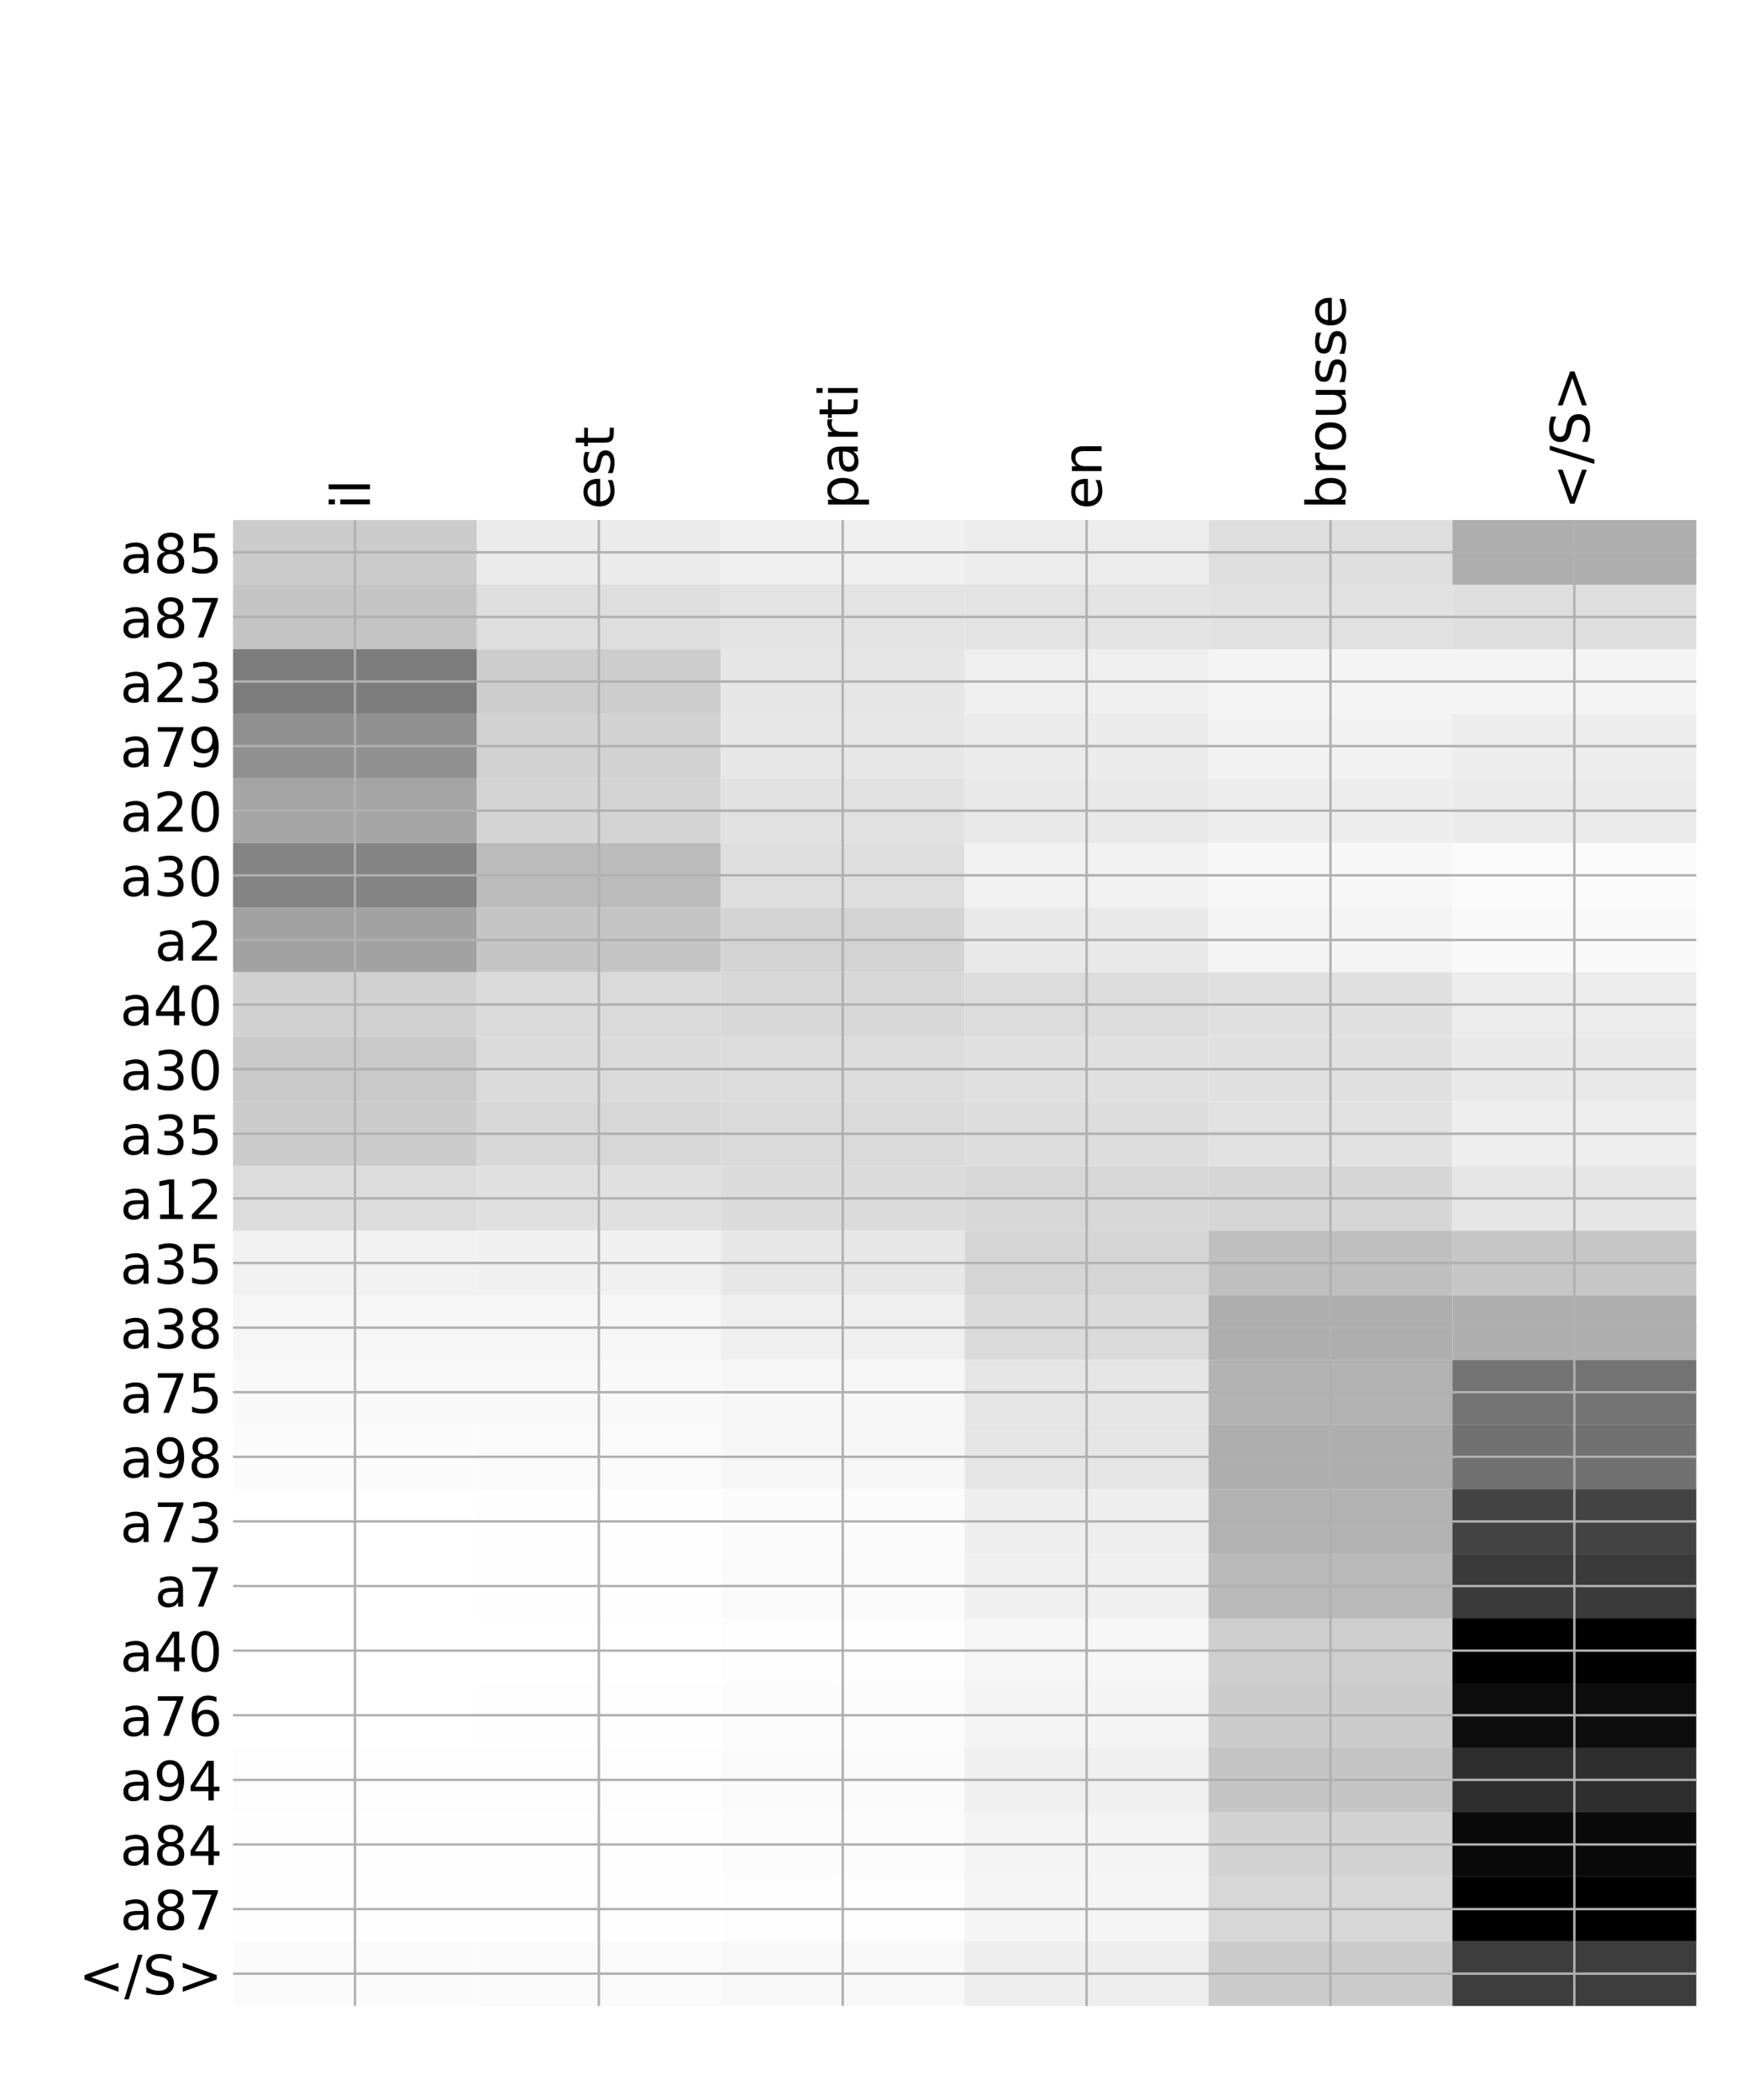 <?xml version="1.0" encoding="utf-8" standalone="no"?>
<!DOCTYPE svg PUBLIC "-//W3C//DTD SVG 1.1//EN"
  "http://www.w3.org/Graphics/SVG/1.1/DTD/svg11.dtd">
<!-- Created with matplotlib (http://matplotlib.org/) -->
<svg height="696pt" version="1.1" viewBox="0 0 576 696" width="576pt" xmlns="http://www.w3.org/2000/svg" xmlns:xlink="http://www.w3.org/1999/xlink">
 <defs>
  <style type="text/css">
*{stroke-linecap:butt;stroke-linejoin:round;}
  </style>
 </defs>
 <g id="figure_1">
  <g id="patch_1">
   <path d="M 0 696 
L 576 696 
L 576 0 
L 0 0 
z
" style="fill:#ffffff;"/>
  </g>
  <g id="axes_1">
   <g id="PolyCollection_1">
    <path clip-path="url(#p20daa9cda6)" d="M 77.275 172.349 
L 77.275 193.763 
L 158.146 193.763 
L 158.146 172.349 
L 77.275 172.349 
z
" style="fill:#cbcbcb;"/>
    <path clip-path="url(#p20daa9cda6)" d="M 158.146 172.349 
L 158.146 193.763 
L 239.017 193.763 
L 239.017 172.349 
L 158.146 172.349 
z
" style="fill:#ebebeb;"/>
    <path clip-path="url(#p20daa9cda6)" d="M 239.017 172.349 
L 239.017 193.763 
L 319.887 193.763 
L 319.887 172.349 
L 239.017 172.349 
z
" style="fill:#f0f0f0;"/>
    <path clip-path="url(#p20daa9cda6)" d="M 319.887 172.349 
L 319.887 193.763 
L 400.758 193.763 
L 400.758 172.349 
L 319.887 172.349 
z
" style="fill:#ececec;"/>
    <path clip-path="url(#p20daa9cda6)" d="M 400.758 172.349 
L 400.758 193.763 
L 481.629 193.763 
L 481.629 172.349 
L 400.758 172.349 
z
" style="fill:#dedede;"/>
    <path clip-path="url(#p20daa9cda6)" d="M 481.629 172.349 
L 481.629 193.763 
L 562.5 193.763 
L 562.5 172.349 
L 481.629 172.349 
z
" style="fill:#adadad;"/>
    <path clip-path="url(#p20daa9cda6)" d="M 77.275 193.763 
L 77.275 215.177 
L 158.146 215.177 
L 158.146 193.763 
L 77.275 193.763 
z
" style="fill:#c4c4c4;"/>
    <path clip-path="url(#p20daa9cda6)" d="M 158.146 193.763 
L 158.146 215.177 
L 239.017 215.177 
L 239.017 193.763 
L 158.146 193.763 
z
" style="fill:#dedede;"/>
    <path clip-path="url(#p20daa9cda6)" d="M 239.017 193.763 
L 239.017 215.177 
L 319.887 215.177 
L 319.887 193.763 
L 239.017 193.763 
z
" style="fill:#e3e3e3;"/>
    <path clip-path="url(#p20daa9cda6)" d="M 319.887 193.763 
L 319.887 215.177 
L 400.758 215.177 
L 400.758 193.763 
L 319.887 193.763 
z
" style="fill:#e3e3e3;"/>
    <path clip-path="url(#p20daa9cda6)" d="M 400.758 193.763 
L 400.758 215.177 
L 481.629 215.177 
L 481.629 193.763 
L 400.758 193.763 
z
" style="fill:#e1e1e1;"/>
    <path clip-path="url(#p20daa9cda6)" d="M 481.629 193.763 
L 481.629 215.177 
L 562.5 215.177 
L 562.5 193.763 
L 481.629 193.763 
z
" style="fill:#dedede;"/>
    <path clip-path="url(#p20daa9cda6)" d="M 77.275 215.177 
L 77.275 236.591 
L 158.146 236.591 
L 158.146 215.177 
L 77.275 215.177 
z
" style="fill:#7c7c7c;"/>
    <path clip-path="url(#p20daa9cda6)" d="M 158.146 215.177 
L 158.146 236.591 
L 239.017 236.591 
L 239.017 215.177 
L 158.146 215.177 
z
" style="fill:#cdcdcd;"/>
    <path clip-path="url(#p20daa9cda6)" d="M 239.017 215.177 
L 239.017 236.591 
L 319.887 236.591 
L 319.887 215.177 
L 239.017 215.177 
z
" style="fill:#e6e6e6;"/>
    <path clip-path="url(#p20daa9cda6)" d="M 319.887 215.177 
L 319.887 236.591 
L 400.758 236.591 
L 400.758 215.177 
L 319.887 215.177 
z
" style="fill:#efefef;"/>
    <path clip-path="url(#p20daa9cda6)" d="M 400.758 215.177 
L 400.758 236.591 
L 481.629 236.591 
L 481.629 215.177 
L 400.758 215.177 
z
" style="fill:#f4f4f4;"/>
    <path clip-path="url(#p20daa9cda6)" d="M 481.629 215.177 
L 481.629 236.591 
L 562.5 236.591 
L 562.5 215.177 
L 481.629 215.177 
z
" style="fill:#f4f4f4;"/>
    <path clip-path="url(#p20daa9cda6)" d="M 77.275 236.591 
L 77.275 258.005 
L 158.146 258.005 
L 158.146 236.591 
L 77.275 236.591 
z
" style="fill:#909090;"/>
    <path clip-path="url(#p20daa9cda6)" d="M 158.146 236.591 
L 158.146 258.005 
L 239.017 258.005 
L 239.017 236.591 
L 158.146 236.591 
z
" style="fill:#d2d2d2;"/>
    <path clip-path="url(#p20daa9cda6)" d="M 239.017 236.591 
L 239.017 258.005 
L 319.887 258.005 
L 319.887 236.591 
L 239.017 236.591 
z
" style="fill:#e7e7e7;"/>
    <path clip-path="url(#p20daa9cda6)" d="M 319.887 236.591 
L 319.887 258.005 
L 400.758 258.005 
L 400.758 236.591 
L 319.887 236.591 
z
" style="fill:#ebebeb;"/>
    <path clip-path="url(#p20daa9cda6)" d="M 400.758 236.591 
L 400.758 258.005 
L 481.629 258.005 
L 481.629 236.591 
L 400.758 236.591 
z
" style="fill:#f2f2f2;"/>
    <path clip-path="url(#p20daa9cda6)" d="M 481.629 236.591 
L 481.629 258.005 
L 562.5 258.005 
L 562.5 236.591 
L 481.629 236.591 
z
" style="fill:#ededed;"/>
    <path clip-path="url(#p20daa9cda6)" d="M 77.275 258.005 
L 77.275 279.42 
L 158.146 279.42 
L 158.146 258.005 
L 77.275 258.005 
z
" style="fill:#a5a5a5;"/>
    <path clip-path="url(#p20daa9cda6)" d="M 158.146 258.005 
L 158.146 279.42 
L 239.017 279.42 
L 239.017 258.005 
L 158.146 258.005 
z
" style="fill:#d4d4d4;"/>
    <path clip-path="url(#p20daa9cda6)" d="M 239.017 258.005 
L 239.017 279.42 
L 319.887 279.42 
L 319.887 258.005 
L 239.017 258.005 
z
" style="fill:#e1e1e1;"/>
    <path clip-path="url(#p20daa9cda6)" d="M 319.887 258.005 
L 319.887 279.42 
L 400.758 279.42 
L 400.758 258.005 
L 319.887 258.005 
z
" style="fill:#e9e9e9;"/>
    <path clip-path="url(#p20daa9cda6)" d="M 400.758 258.005 
L 400.758 279.42 
L 481.629 279.42 
L 481.629 258.005 
L 400.758 258.005 
z
" style="fill:#ededed;"/>
    <path clip-path="url(#p20daa9cda6)" d="M 481.629 258.005 
L 481.629 279.42 
L 562.5 279.42 
L 562.5 258.005 
L 481.629 258.005 
z
" style="fill:#ebebeb;"/>
    <path clip-path="url(#p20daa9cda6)" d="M 77.275 279.42 
L 77.275 300.834 
L 158.146 300.834 
L 158.146 279.42 
L 77.275 279.42 
z
" style="fill:#848484;"/>
    <path clip-path="url(#p20daa9cda6)" d="M 158.146 279.42 
L 158.146 300.834 
L 239.017 300.834 
L 239.017 279.42 
L 158.146 279.42 
z
" style="fill:#bbbbbb;"/>
    <path clip-path="url(#p20daa9cda6)" d="M 239.017 279.42 
L 239.017 300.834 
L 319.887 300.834 
L 319.887 279.42 
L 239.017 279.42 
z
" style="fill:#dedede;"/>
    <path clip-path="url(#p20daa9cda6)" d="M 319.887 279.42 
L 319.887 300.834 
L 400.758 300.834 
L 400.758 279.42 
L 319.887 279.42 
z
" style="fill:#f1f1f1;"/>
    <path clip-path="url(#p20daa9cda6)" d="M 400.758 279.42 
L 400.758 300.834 
L 481.629 300.834 
L 481.629 279.42 
L 400.758 279.42 
z
" style="fill:#f7f7f7;"/>
    <path clip-path="url(#p20daa9cda6)" d="M 481.629 279.42 
L 481.629 300.834 
L 562.5 300.834 
L 562.5 279.42 
L 481.629 279.42 
z
" style="fill:#fafafa;"/>
    <path clip-path="url(#p20daa9cda6)" d="M 77.275 300.834 
L 77.275 322.248 
L 158.146 322.248 
L 158.146 300.834 
L 77.275 300.834 
z
" style="fill:#a2a2a2;"/>
    <path clip-path="url(#p20daa9cda6)" d="M 158.146 300.834 
L 158.146 322.248 
L 239.017 322.248 
L 239.017 300.834 
L 158.146 300.834 
z
" style="fill:#c5c5c5;"/>
    <path clip-path="url(#p20daa9cda6)" d="M 239.017 300.834 
L 239.017 322.248 
L 319.887 322.248 
L 319.887 300.834 
L 239.017 300.834 
z
" style="fill:#d4d4d4;"/>
    <path clip-path="url(#p20daa9cda6)" d="M 319.887 300.834 
L 319.887 322.248 
L 400.758 322.248 
L 400.758 300.834 
L 319.887 300.834 
z
" style="fill:#e9e9e9;"/>
    <path clip-path="url(#p20daa9cda6)" d="M 400.758 300.834 
L 400.758 322.248 
L 481.629 322.248 
L 481.629 300.834 
L 400.758 300.834 
z
" style="fill:#f3f3f3;"/>
    <path clip-path="url(#p20daa9cda6)" d="M 481.629 300.834 
L 481.629 322.248 
L 562.5 322.248 
L 562.5 300.834 
L 481.629 300.834 
z
" style="fill:#f9f9f9;"/>
    <path clip-path="url(#p20daa9cda6)" d="M 77.275 322.248 
L 77.275 343.662 
L 158.146 343.662 
L 158.146 322.248 
L 77.275 322.248 
z
" style="fill:#d1d1d1;"/>
    <path clip-path="url(#p20daa9cda6)" d="M 158.146 322.248 
L 158.146 343.662 
L 239.017 343.662 
L 239.017 322.248 
L 158.146 322.248 
z
" style="fill:#dadada;"/>
    <path clip-path="url(#p20daa9cda6)" d="M 239.017 322.248 
L 239.017 343.662 
L 319.887 343.662 
L 319.887 322.248 
L 239.017 322.248 
z
" style="fill:#d7d7d7;"/>
    <path clip-path="url(#p20daa9cda6)" d="M 319.887 322.248 
L 319.887 343.662 
L 400.758 343.662 
L 400.758 322.248 
L 319.887 322.248 
z
" style="fill:#dcdcdc;"/>
    <path clip-path="url(#p20daa9cda6)" d="M 400.758 322.248 
L 400.758 343.662 
L 481.629 343.662 
L 481.629 322.248 
L 400.758 322.248 
z
" style="fill:#e0e0e0;"/>
    <path clip-path="url(#p20daa9cda6)" d="M 481.629 322.248 
L 481.629 343.662 
L 562.5 343.662 
L 562.5 322.248 
L 481.629 322.248 
z
" style="fill:#ececec;"/>
    <path clip-path="url(#p20daa9cda6)" d="M 77.275 343.662 
L 77.275 365.076 
L 158.146 365.076 
L 158.146 343.662 
L 77.275 343.662 
z
" style="fill:#c9c9c9;"/>
    <path clip-path="url(#p20daa9cda6)" d="M 158.146 343.662 
L 158.146 365.076 
L 239.017 365.076 
L 239.017 343.662 
L 158.146 343.662 
z
" style="fill:#dadada;"/>
    <path clip-path="url(#p20daa9cda6)" d="M 239.017 343.662 
L 239.017 365.076 
L 319.887 365.076 
L 319.887 343.662 
L 239.017 343.662 
z
" style="fill:#dcdcdc;"/>
    <path clip-path="url(#p20daa9cda6)" d="M 319.887 343.662 
L 319.887 365.076 
L 400.758 365.076 
L 400.758 343.662 
L 319.887 343.662 
z
" style="fill:#e0e0e0;"/>
    <path clip-path="url(#p20daa9cda6)" d="M 400.758 343.662 
L 400.758 365.076 
L 481.629 365.076 
L 481.629 343.662 
L 400.758 343.662 
z
" style="fill:#e0e0e0;"/>
    <path clip-path="url(#p20daa9cda6)" d="M 481.629 343.662 
L 481.629 365.076 
L 562.5 365.076 
L 562.5 343.662 
L 481.629 343.662 
z
" style="fill:#e9e9e9;"/>
    <path clip-path="url(#p20daa9cda6)" d="M 77.275 365.076 
L 77.275 386.491 
L 158.146 386.491 
L 158.146 365.076 
L 77.275 365.076 
z
" style="fill:#cbcbcb;"/>
    <path clip-path="url(#p20daa9cda6)" d="M 158.146 365.076 
L 158.146 386.491 
L 239.017 386.491 
L 239.017 365.076 
L 158.146 365.076 
z
" style="fill:#d7d7d7;"/>
    <path clip-path="url(#p20daa9cda6)" d="M 239.017 365.076 
L 239.017 386.491 
L 319.887 386.491 
L 319.887 365.076 
L 239.017 365.076 
z
" style="fill:#dadada;"/>
    <path clip-path="url(#p20daa9cda6)" d="M 319.887 365.076 
L 319.887 386.491 
L 400.758 386.491 
L 400.758 365.076 
L 319.887 365.076 
z
" style="fill:#dddddd;"/>
    <path clip-path="url(#p20daa9cda6)" d="M 400.758 365.076 
L 400.758 386.491 
L 481.629 386.491 
L 481.629 365.076 
L 400.758 365.076 
z
" style="fill:#e1e1e1;"/>
    <path clip-path="url(#p20daa9cda6)" d="M 481.629 365.076 
L 481.629 386.491 
L 562.5 386.491 
L 562.5 365.076 
L 481.629 365.076 
z
" style="fill:#eeeeee;"/>
    <path clip-path="url(#p20daa9cda6)" d="M 77.275 386.491 
L 77.275 407.905 
L 158.146 407.905 
L 158.146 386.491 
L 77.275 386.491 
z
" style="fill:#dcdcdc;"/>
    <path clip-path="url(#p20daa9cda6)" d="M 158.146 386.491 
L 158.146 407.905 
L 239.017 407.905 
L 239.017 386.491 
L 158.146 386.491 
z
" style="fill:#e0e0e0;"/>
    <path clip-path="url(#p20daa9cda6)" d="M 239.017 386.491 
L 239.017 407.905 
L 319.887 407.905 
L 319.887 386.491 
L 239.017 386.491 
z
" style="fill:#dbdbdb;"/>
    <path clip-path="url(#p20daa9cda6)" d="M 319.887 386.491 
L 319.887 407.905 
L 400.758 407.905 
L 400.758 386.491 
L 319.887 386.491 
z
" style="fill:#d7d7d7;"/>
    <path clip-path="url(#p20daa9cda6)" d="M 400.758 386.491 
L 400.758 407.905 
L 481.629 407.905 
L 481.629 386.491 
L 400.758 386.491 
z
" style="fill:#d6d6d6;"/>
    <path clip-path="url(#p20daa9cda6)" d="M 481.629 386.491 
L 481.629 407.905 
L 562.5 407.905 
L 562.5 386.491 
L 481.629 386.491 
z
" style="fill:#e5e5e5;"/>
    <path clip-path="url(#p20daa9cda6)" d="M 77.275 407.905 
L 77.275 429.319 
L 158.146 429.319 
L 158.146 407.905 
L 77.275 407.905 
z
" style="fill:#f1f1f1;"/>
    <path clip-path="url(#p20daa9cda6)" d="M 158.146 407.905 
L 158.146 429.319 
L 239.017 429.319 
L 239.017 407.905 
L 158.146 407.905 
z
" style="fill:#f0f0f0;"/>
    <path clip-path="url(#p20daa9cda6)" d="M 239.017 407.905 
L 239.017 429.319 
L 319.887 429.319 
L 319.887 407.905 
L 239.017 407.905 
z
" style="fill:#e7e7e7;"/>
    <path clip-path="url(#p20daa9cda6)" d="M 319.887 407.905 
L 319.887 429.319 
L 400.758 429.319 
L 400.758 407.905 
L 319.887 407.905 
z
" style="fill:#d5d5d5;"/>
    <path clip-path="url(#p20daa9cda6)" d="M 400.758 407.905 
L 400.758 429.319 
L 481.629 429.319 
L 481.629 407.905 
L 400.758 407.905 
z
" style="fill:#bfbfbf;"/>
    <path clip-path="url(#p20daa9cda6)" d="M 481.629 407.905 
L 481.629 429.319 
L 562.5 429.319 
L 562.5 407.905 
L 481.629 407.905 
z
" style="fill:#c6c6c6;"/>
    <path clip-path="url(#p20daa9cda6)" d="M 77.275 429.319 
L 77.275 450.733 
L 158.146 450.733 
L 158.146 429.319 
L 77.275 429.319 
z
" style="fill:#f6f6f6;"/>
    <path clip-path="url(#p20daa9cda6)" d="M 158.146 429.319 
L 158.146 450.733 
L 239.017 450.733 
L 239.017 429.319 
L 158.146 429.319 
z
" style="fill:#f6f6f6;"/>
    <path clip-path="url(#p20daa9cda6)" d="M 239.017 429.319 
L 239.017 450.733 
L 319.887 450.733 
L 319.887 429.319 
L 239.017 429.319 
z
" style="fill:#efefef;"/>
    <path clip-path="url(#p20daa9cda6)" d="M 319.887 429.319 
L 319.887 450.733 
L 400.758 450.733 
L 400.758 429.319 
L 319.887 429.319 
z
" style="fill:#dadada;"/>
    <path clip-path="url(#p20daa9cda6)" d="M 400.758 429.319 
L 400.758 450.733 
L 481.629 450.733 
L 481.629 429.319 
L 400.758 429.319 
z
" style="fill:#adadad;"/>
    <path clip-path="url(#p20daa9cda6)" d="M 481.629 429.319 
L 481.629 450.733 
L 562.5 450.733 
L 562.5 429.319 
L 481.629 429.319 
z
" style="fill:#aeaeae;"/>
    <path clip-path="url(#p20daa9cda6)" d="M 77.275 450.733 
L 77.275 472.148 
L 158.146 472.148 
L 158.146 450.733 
L 77.275 450.733 
z
" style="fill:#f9f9f9;"/>
    <path clip-path="url(#p20daa9cda6)" d="M 158.146 450.733 
L 158.146 472.148 
L 239.017 472.148 
L 239.017 450.733 
L 158.146 450.733 
z
" style="fill:#f9f9f9;"/>
    <path clip-path="url(#p20daa9cda6)" d="M 239.017 450.733 
L 239.017 472.148 
L 319.887 472.148 
L 319.887 450.733 
L 239.017 450.733 
z
" style="fill:#f6f6f6;"/>
    <path clip-path="url(#p20daa9cda6)" d="M 319.887 450.733 
L 319.887 472.148 
L 400.758 472.148 
L 400.758 450.733 
L 319.887 450.733 
z
" style="fill:#e5e5e5;"/>
    <path clip-path="url(#p20daa9cda6)" d="M 400.758 450.733 
L 400.758 472.148 
L 481.629 472.148 
L 481.629 450.733 
L 400.758 450.733 
z
" style="fill:#b2b2b2;"/>
    <path clip-path="url(#p20daa9cda6)" d="M 481.629 450.733 
L 481.629 472.148 
L 562.5 472.148 
L 562.5 450.733 
L 481.629 450.733 
z
" style="fill:#737373;"/>
    <path clip-path="url(#p20daa9cda6)" d="M 77.275 472.148 
L 77.275 493.562 
L 158.146 493.562 
L 158.146 472.148 
L 77.275 472.148 
z
" style="fill:#fbfbfb;"/>
    <path clip-path="url(#p20daa9cda6)" d="M 158.146 472.148 
L 158.146 493.562 
L 239.017 493.562 
L 239.017 472.148 
L 158.146 472.148 
z
" style="fill:#fafafa;"/>
    <path clip-path="url(#p20daa9cda6)" d="M 239.017 472.148 
L 239.017 493.562 
L 319.887 493.562 
L 319.887 472.148 
L 239.017 472.148 
z
" style="fill:#f6f6f6;"/>
    <path clip-path="url(#p20daa9cda6)" d="M 319.887 472.148 
L 319.887 493.562 
L 400.758 493.562 
L 400.758 472.148 
L 319.887 472.148 
z
" style="fill:#e5e5e5;"/>
    <path clip-path="url(#p20daa9cda6)" d="M 400.758 472.148 
L 400.758 493.562 
L 481.629 493.562 
L 481.629 472.148 
L 400.758 472.148 
z
" style="fill:#aeaeae;"/>
    <path clip-path="url(#p20daa9cda6)" d="M 481.629 472.148 
L 481.629 493.562 
L 562.5 493.562 
L 562.5 472.148 
L 481.629 472.148 
z
" style="fill:#717171;"/>
    <path clip-path="url(#p20daa9cda6)" d="M 77.275 493.562 
L 77.275 514.976 
L 158.146 514.976 
L 158.146 493.562 
L 77.275 493.562 
z
" style="fill:#ffffff;"/>
    <path clip-path="url(#p20daa9cda6)" d="M 158.146 493.562 
L 158.146 514.976 
L 239.017 514.976 
L 239.017 493.562 
L 158.146 493.562 
z
" style="fill:#fefefe;"/>
    <path clip-path="url(#p20daa9cda6)" d="M 239.017 493.562 
L 239.017 514.976 
L 319.887 514.976 
L 319.887 493.562 
L 239.017 493.562 
z
" style="fill:#fbfbfb;"/>
    <path clip-path="url(#p20daa9cda6)" d="M 319.887 493.562 
L 319.887 514.976 
L 400.758 514.976 
L 400.758 493.562 
L 319.887 493.562 
z
" style="fill:#eeeeee;"/>
    <path clip-path="url(#p20daa9cda6)" d="M 400.758 493.562 
L 400.758 514.976 
L 481.629 514.976 
L 481.629 493.562 
L 400.758 493.562 
z
" style="fill:#b2b2b2;"/>
    <path clip-path="url(#p20daa9cda6)" d="M 481.629 493.562 
L 481.629 514.976 
L 562.5 514.976 
L 562.5 493.562 
L 481.629 493.562 
z
" style="fill:#434343;"/>
    <path clip-path="url(#p20daa9cda6)" d="M 77.275 514.976 
L 77.275 536.39 
L 158.146 536.39 
L 158.146 514.976 
L 77.275 514.976 
z
" style="fill:#ffffff;"/>
    <path clip-path="url(#p20daa9cda6)" d="M 158.146 514.976 
L 158.146 536.39 
L 239.017 536.39 
L 239.017 514.976 
L 158.146 514.976 
z
" style="fill:#fefefe;"/>
    <path clip-path="url(#p20daa9cda6)" d="M 239.017 514.976 
L 239.017 536.39 
L 319.887 536.39 
L 319.887 514.976 
L 239.017 514.976 
z
" style="fill:#fafafa;"/>
    <path clip-path="url(#p20daa9cda6)" d="M 319.887 514.976 
L 319.887 536.39 
L 400.758 536.39 
L 400.758 514.976 
L 319.887 514.976 
z
" style="fill:#f0f0f0;"/>
    <path clip-path="url(#p20daa9cda6)" d="M 400.758 514.976 
L 400.758 536.39 
L 481.629 536.39 
L 481.629 514.976 
L 400.758 514.976 
z
" style="fill:#b9b9b9;"/>
    <path clip-path="url(#p20daa9cda6)" d="M 481.629 514.976 
L 481.629 536.39 
L 562.5 536.39 
L 562.5 514.976 
L 481.629 514.976 
z
" style="fill:#3a3a3a;"/>
    <path clip-path="url(#p20daa9cda6)" d="M 77.275 536.39 
L 77.275 557.804 
L 158.146 557.804 
L 158.146 536.39 
L 77.275 536.39 
z
" style="fill:#ffffff;"/>
    <path clip-path="url(#p20daa9cda6)" d="M 158.146 536.39 
L 158.146 557.804 
L 239.017 557.804 
L 239.017 536.39 
L 158.146 536.39 
z
" style="fill:#ffffff;"/>
    <path clip-path="url(#p20daa9cda6)" d="M 239.017 536.39 
L 239.017 557.804 
L 319.887 557.804 
L 319.887 536.39 
L 239.017 536.39 
z
" style="fill:#fdfdfd;"/>
    <path clip-path="url(#p20daa9cda6)" d="M 319.887 536.39 
L 319.887 557.804 
L 400.758 557.804 
L 400.758 536.39 
L 319.887 536.39 
z
" style="fill:#f6f6f6;"/>
    <path clip-path="url(#p20daa9cda6)" d="M 400.758 536.39 
L 400.758 557.804 
L 481.629 557.804 
L 481.629 536.39 
L 400.758 536.39 
z
" style="fill:#cecece;"/>
    <path clip-path="url(#p20daa9cda6)" d="M 481.629 536.39 
L 481.629 557.804 
L 562.5 557.804 
L 562.5 536.39 
L 481.629 536.39 
z
" style="fill:#010101;"/>
    <path clip-path="url(#p20daa9cda6)" d="M 77.275 557.804 
L 77.275 579.219 
L 158.146 579.219 
L 158.146 557.804 
L 77.275 557.804 
z
" style="fill:#ffffff;"/>
    <path clip-path="url(#p20daa9cda6)" d="M 158.146 557.804 
L 158.146 579.219 
L 239.017 579.219 
L 239.017 557.804 
L 158.146 557.804 
z
" style="fill:#fefefe;"/>
    <path clip-path="url(#p20daa9cda6)" d="M 239.017 557.804 
L 239.017 579.219 
L 319.887 579.219 
L 319.887 557.804 
L 239.017 557.804 
z
" style="fill:#fcfcfc;"/>
    <path clip-path="url(#p20daa9cda6)" d="M 319.887 557.804 
L 319.887 579.219 
L 400.758 579.219 
L 400.758 557.804 
L 319.887 557.804 
z
" style="fill:#f4f4f4;"/>
    <path clip-path="url(#p20daa9cda6)" d="M 400.758 557.804 
L 400.758 579.219 
L 481.629 579.219 
L 481.629 557.804 
L 400.758 557.804 
z
" style="fill:#cccccc;"/>
    <path clip-path="url(#p20daa9cda6)" d="M 481.629 557.804 
L 481.629 579.219 
L 562.5 579.219 
L 562.5 557.804 
L 481.629 557.804 
z
" style="fill:#0d0d0d;"/>
    <path clip-path="url(#p20daa9cda6)" d="M 77.275 579.219 
L 77.275 600.633 
L 158.146 600.633 
L 158.146 579.219 
L 77.275 579.219 
z
" style="fill:#fdfdfd;"/>
    <path clip-path="url(#p20daa9cda6)" d="M 158.146 579.219 
L 158.146 600.633 
L 239.017 600.633 
L 239.017 579.219 
L 158.146 579.219 
z
" style="fill:#fdfdfd;"/>
    <path clip-path="url(#p20daa9cda6)" d="M 239.017 579.219 
L 239.017 600.633 
L 319.887 600.633 
L 319.887 579.219 
L 239.017 579.219 
z
" style="fill:#fafafa;"/>
    <path clip-path="url(#p20daa9cda6)" d="M 319.887 579.219 
L 319.887 600.633 
L 400.758 600.633 
L 400.758 579.219 
L 319.887 579.219 
z
" style="fill:#f0f0f0;"/>
    <path clip-path="url(#p20daa9cda6)" d="M 400.758 579.219 
L 400.758 600.633 
L 481.629 600.633 
L 481.629 579.219 
L 400.758 579.219 
z
" style="fill:#c5c5c5;"/>
    <path clip-path="url(#p20daa9cda6)" d="M 481.629 579.219 
L 481.629 600.633 
L 562.5 600.633 
L 562.5 579.219 
L 481.629 579.219 
z
" style="fill:#2e2e2e;"/>
    <path clip-path="url(#p20daa9cda6)" d="M 77.275 600.633 
L 77.275 622.047 
L 158.146 622.047 
L 158.146 600.633 
L 77.275 600.633 
z
" style="fill:#fefefe;"/>
    <path clip-path="url(#p20daa9cda6)" d="M 158.146 600.633 
L 158.146 622.047 
L 239.017 622.047 
L 239.017 600.633 
L 158.146 600.633 
z
" style="fill:#fefefe;"/>
    <path clip-path="url(#p20daa9cda6)" d="M 239.017 600.633 
L 239.017 622.047 
L 319.887 622.047 
L 319.887 600.633 
L 239.017 600.633 
z
" style="fill:#fcfcfc;"/>
    <path clip-path="url(#p20daa9cda6)" d="M 319.887 600.633 
L 319.887 622.047 
L 400.758 622.047 
L 400.758 600.633 
L 319.887 600.633 
z
" style="fill:#f4f4f4;"/>
    <path clip-path="url(#p20daa9cda6)" d="M 400.758 600.633 
L 400.758 622.047 
L 481.629 622.047 
L 481.629 600.633 
L 400.758 600.633 
z
" style="fill:#d3d3d3;"/>
    <path clip-path="url(#p20daa9cda6)" d="M 481.629 600.633 
L 481.629 622.047 
L 562.5 622.047 
L 562.5 600.633 
L 481.629 600.633 
z
" style="fill:#0a0a0a;"/>
    <path clip-path="url(#p20daa9cda6)" d="M 77.275 622.047 
L 77.275 643.461 
L 158.146 643.461 
L 158.146 622.047 
L 77.275 622.047 
z
" style="fill:#fefefe;"/>
    <path clip-path="url(#p20daa9cda6)" d="M 158.146 622.047 
L 158.146 643.461 
L 239.017 643.461 
L 239.017 622.047 
L 158.146 622.047 
z
" style="fill:#fefefe;"/>
    <path clip-path="url(#p20daa9cda6)" d="M 239.017 622.047 
L 239.017 643.461 
L 319.887 643.461 
L 319.887 622.047 
L 239.017 622.047 
z
" style="fill:#fdfdfd;"/>
    <path clip-path="url(#p20daa9cda6)" d="M 319.887 622.047 
L 319.887 643.461 
L 400.758 643.461 
L 400.758 622.047 
L 319.887 622.047 
z
" style="fill:#f5f5f5;"/>
    <path clip-path="url(#p20daa9cda6)" d="M 400.758 622.047 
L 400.758 643.461 
L 481.629 643.461 
L 481.629 622.047 
L 400.758 622.047 
z
" style="fill:#d7d7d7;"/>
    <path clip-path="url(#p20daa9cda6)" d="M 481.629 622.047 
L 481.629 643.461 
L 562.5 643.461 
L 562.5 622.047 
L 481.629 622.047 
z
"/>
    <path clip-path="url(#p20daa9cda6)" d="M 77.275 643.461 
L 77.275 664.875 
L 158.146 664.875 
L 158.146 643.461 
L 77.275 643.461 
z
" style="fill:#fbfbfb;"/>
    <path clip-path="url(#p20daa9cda6)" d="M 158.146 643.461 
L 158.146 664.875 
L 239.017 664.875 
L 239.017 643.461 
L 158.146 643.461 
z
" style="fill:#fafafa;"/>
    <path clip-path="url(#p20daa9cda6)" d="M 239.017 643.461 
L 239.017 664.875 
L 319.887 664.875 
L 319.887 643.461 
L 239.017 643.461 
z
" style="fill:#f8f8f8;"/>
    <path clip-path="url(#p20daa9cda6)" d="M 319.887 643.461 
L 319.887 664.875 
L 400.758 664.875 
L 400.758 643.461 
L 319.887 643.461 
z
" style="fill:#eeeeee;"/>
    <path clip-path="url(#p20daa9cda6)" d="M 400.758 643.461 
L 400.758 664.875 
L 481.629 664.875 
L 481.629 643.461 
L 400.758 643.461 
z
" style="fill:#cbcbcb;"/>
    <path clip-path="url(#p20daa9cda6)" d="M 481.629 643.461 
L 481.629 664.875 
L 562.5 664.875 
L 562.5 643.461 
L 481.629 643.461 
z
" style="fill:#3d3d3d;"/>
   </g>
   <g id="matplotlib.axis_1">
    <g id="xtick_1">
     <g id="line2d_1">
      <path clip-path="url(#p20daa9cda6)" d="M 117.71 664.875 
L 117.71 172.349 
" style="fill:none;stroke:#b0b0b0;stroke-linecap:square;stroke-width:0.8;"/>
     </g>
     <g id="line2d_2"/>
     <g id="text_1">
      <!-- il -->
      <defs>
       <path d="M 9.422 54.688 
L 18.406 54.688 
L 18.406 0 
L 9.422 0 
z
M 9.422 75.984 
L 18.406 75.984 
L 18.406 64.594 
L 9.422 64.594 
z
" id="DejaVuSans-69"/>
       <path d="M 9.422 75.984 
L 18.406 75.984 
L 18.406 0 
L 9.422 0 
z
" id="DejaVuSans-6c"/>
      </defs>
      <g transform="translate(122.677 168.849)rotate(-90)scale(0.18 -0.18)">
       <use xlink:href="#DejaVuSans-69"/>
       <use x="27.783" xlink:href="#DejaVuSans-6c"/>
      </g>
     </g>
    </g>
    <g id="xtick_2">
     <g id="line2d_3">
      <path clip-path="url(#p20daa9cda6)" d="M 198.581 664.875 
L 198.581 172.349 
" style="fill:none;stroke:#b0b0b0;stroke-linecap:square;stroke-width:0.8;"/>
     </g>
     <g id="line2d_4"/>
     <g id="text_2">
      <!-- est -->
      <defs>
       <path d="M 56.203 29.594 
L 56.203 25.203 
L 14.891 25.203 
Q 15.484 15.922 20.484 11.062 
Q 25.484 6.203 34.422 6.203 
Q 39.594 6.203 44.453 7.469 
Q 49.312 8.734 54.109 11.281 
L 54.109 2.781 
Q 49.266 0.734 44.188 -0.344 
Q 39.109 -1.422 33.891 -1.422 
Q 20.797 -1.422 13.156 6.188 
Q 5.516 13.812 5.516 26.812 
Q 5.516 40.234 12.766 48.109 
Q 20.016 56 32.328 56 
Q 43.359 56 49.781 48.891 
Q 56.203 41.797 56.203 29.594 
z
M 47.219 32.234 
Q 47.125 39.594 43.094 43.984 
Q 39.062 48.391 32.422 48.391 
Q 24.906 48.391 20.391 44.141 
Q 15.875 39.891 15.188 32.172 
z
" id="DejaVuSans-65"/>
       <path d="M 44.281 53.078 
L 44.281 44.578 
Q 40.484 46.531 36.375 47.5 
Q 32.281 48.484 27.875 48.484 
Q 21.188 48.484 17.844 46.438 
Q 14.5 44.391 14.5 40.281 
Q 14.5 37.156 16.891 35.375 
Q 19.281 33.594 26.516 31.984 
L 29.594 31.297 
Q 39.156 29.25 43.188 25.516 
Q 47.219 21.781 47.219 15.094 
Q 47.219 7.469 41.188 3.016 
Q 35.156 -1.422 24.609 -1.422 
Q 20.219 -1.422 15.453 -0.562 
Q 10.688 0.297 5.422 2 
L 5.422 11.281 
Q 10.406 8.688 15.234 7.391 
Q 20.062 6.109 24.812 6.109 
Q 31.156 6.109 34.562 8.281 
Q 37.984 10.453 37.984 14.406 
Q 37.984 18.062 35.516 20.016 
Q 33.062 21.969 24.703 23.781 
L 21.578 24.516 
Q 13.234 26.266 9.516 29.906 
Q 5.812 33.547 5.812 39.891 
Q 5.812 47.609 11.281 51.797 
Q 16.75 56 26.812 56 
Q 31.781 56 36.172 55.266 
Q 40.578 54.547 44.281 53.078 
z
" id="DejaVuSans-73"/>
       <path d="M 18.312 70.219 
L 18.312 54.688 
L 36.812 54.688 
L 36.812 47.703 
L 18.312 47.703 
L 18.312 18.016 
Q 18.312 11.328 20.141 9.422 
Q 21.969 7.516 27.594 7.516 
L 36.812 7.516 
L 36.812 0 
L 27.594 0 
Q 17.188 0 13.234 3.875 
Q 9.281 7.766 9.281 18.016 
L 9.281 47.703 
L 2.688 47.703 
L 2.688 54.688 
L 9.281 54.688 
L 9.281 70.219 
z
" id="DejaVuSans-74"/>
      </defs>
      <g transform="translate(203.548 168.849)rotate(-90)scale(0.18 -0.18)">
       <use xlink:href="#DejaVuSans-65"/>
       <use x="61.523" xlink:href="#DejaVuSans-73"/>
       <use x="113.623" xlink:href="#DejaVuSans-74"/>
      </g>
     </g>
    </g>
    <g id="xtick_3">
     <g id="line2d_5">
      <path clip-path="url(#p20daa9cda6)" d="M 279.452 664.875 
L 279.452 172.349 
" style="fill:none;stroke:#b0b0b0;stroke-linecap:square;stroke-width:0.8;"/>
     </g>
     <g id="line2d_6"/>
     <g id="text_3">
      <!-- parti -->
      <defs>
       <path d="M 18.109 8.203 
L 18.109 -20.797 
L 9.078 -20.797 
L 9.078 54.688 
L 18.109 54.688 
L 18.109 46.391 
Q 20.953 51.266 25.266 53.625 
Q 29.594 56 35.594 56 
Q 45.562 56 51.781 48.094 
Q 58.016 40.188 58.016 27.297 
Q 58.016 14.406 51.781 6.484 
Q 45.562 -1.422 35.594 -1.422 
Q 29.594 -1.422 25.266 0.953 
Q 20.953 3.328 18.109 8.203 
z
M 48.688 27.297 
Q 48.688 37.203 44.609 42.844 
Q 40.531 48.484 33.406 48.484 
Q 26.266 48.484 22.188 42.844 
Q 18.109 37.203 18.109 27.297 
Q 18.109 17.391 22.188 11.75 
Q 26.266 6.109 33.406 6.109 
Q 40.531 6.109 44.609 11.75 
Q 48.688 17.391 48.688 27.297 
z
" id="DejaVuSans-70"/>
       <path d="M 34.281 27.484 
Q 23.391 27.484 19.188 25 
Q 14.984 22.516 14.984 16.5 
Q 14.984 11.719 18.141 8.906 
Q 21.297 6.109 26.703 6.109 
Q 34.188 6.109 38.703 11.406 
Q 43.219 16.703 43.219 25.484 
L 43.219 27.484 
z
M 52.203 31.203 
L 52.203 0 
L 43.219 0 
L 43.219 8.297 
Q 40.141 3.328 35.547 0.953 
Q 30.953 -1.422 24.312 -1.422 
Q 15.922 -1.422 10.953 3.297 
Q 6 8.016 6 15.922 
Q 6 25.141 12.172 29.828 
Q 18.359 34.516 30.609 34.516 
L 43.219 34.516 
L 43.219 35.406 
Q 43.219 41.609 39.141 45 
Q 35.062 48.391 27.688 48.391 
Q 23 48.391 18.547 47.266 
Q 14.109 46.141 10.016 43.891 
L 10.016 52.203 
Q 14.938 54.109 19.578 55.047 
Q 24.219 56 28.609 56 
Q 40.484 56 46.344 49.844 
Q 52.203 43.703 52.203 31.203 
z
" id="DejaVuSans-61"/>
       <path d="M 41.109 46.297 
Q 39.594 47.172 37.812 47.578 
Q 36.031 48 33.891 48 
Q 26.266 48 22.188 43.047 
Q 18.109 38.094 18.109 28.812 
L 18.109 0 
L 9.078 0 
L 9.078 54.688 
L 18.109 54.688 
L 18.109 46.188 
Q 20.953 51.172 25.484 53.578 
Q 30.031 56 36.531 56 
Q 37.453 56 38.578 55.875 
Q 39.703 55.766 41.062 55.516 
z
" id="DejaVuSans-72"/>
      </defs>
      <g transform="translate(284.419 168.849)rotate(-90)scale(0.18 -0.18)">
       <use xlink:href="#DejaVuSans-70"/>
       <use x="63.477" xlink:href="#DejaVuSans-61"/>
       <use x="124.756" xlink:href="#DejaVuSans-72"/>
       <use x="165.869" xlink:href="#DejaVuSans-74"/>
       <use x="205.078" xlink:href="#DejaVuSans-69"/>
      </g>
     </g>
    </g>
    <g id="xtick_4">
     <g id="line2d_7">
      <path clip-path="url(#p20daa9cda6)" d="M 360.323 664.875 
L 360.323 172.349 
" style="fill:none;stroke:#b0b0b0;stroke-linecap:square;stroke-width:0.8;"/>
     </g>
     <g id="line2d_8"/>
     <g id="text_4">
      <!-- en -->
      <defs>
       <path d="M 54.891 33.016 
L 54.891 0 
L 45.906 0 
L 45.906 32.719 
Q 45.906 40.484 42.875 44.328 
Q 39.844 48.188 33.797 48.188 
Q 26.516 48.188 22.312 43.547 
Q 18.109 38.922 18.109 30.906 
L 18.109 0 
L 9.078 0 
L 9.078 54.688 
L 18.109 54.688 
L 18.109 46.188 
Q 21.344 51.125 25.703 53.562 
Q 30.078 56 35.797 56 
Q 45.219 56 50.047 50.172 
Q 54.891 44.344 54.891 33.016 
z
" id="DejaVuSans-6e"/>
      </defs>
      <g transform="translate(365.29 168.849)rotate(-90)scale(0.18 -0.18)">
       <use xlink:href="#DejaVuSans-65"/>
       <use x="61.523" xlink:href="#DejaVuSans-6e"/>
      </g>
     </g>
    </g>
    <g id="xtick_5">
     <g id="line2d_9">
      <path clip-path="url(#p20daa9cda6)" d="M 441.194 664.875 
L 441.194 172.349 
" style="fill:none;stroke:#b0b0b0;stroke-linecap:square;stroke-width:0.8;"/>
     </g>
     <g id="line2d_10"/>
     <g id="text_5">
      <!-- brousse -->
      <defs>
       <path d="M 48.688 27.297 
Q 48.688 37.203 44.609 42.844 
Q 40.531 48.484 33.406 48.484 
Q 26.266 48.484 22.188 42.844 
Q 18.109 37.203 18.109 27.297 
Q 18.109 17.391 22.188 11.75 
Q 26.266 6.109 33.406 6.109 
Q 40.531 6.109 44.609 11.75 
Q 48.688 17.391 48.688 27.297 
z
M 18.109 46.391 
Q 20.953 51.266 25.266 53.625 
Q 29.594 56 35.594 56 
Q 45.562 56 51.781 48.094 
Q 58.016 40.188 58.016 27.297 
Q 58.016 14.406 51.781 6.484 
Q 45.562 -1.422 35.594 -1.422 
Q 29.594 -1.422 25.266 0.953 
Q 20.953 3.328 18.109 8.203 
L 18.109 0 
L 9.078 0 
L 9.078 75.984 
L 18.109 75.984 
z
" id="DejaVuSans-62"/>
       <path d="M 30.609 48.391 
Q 23.391 48.391 19.188 42.75 
Q 14.984 37.109 14.984 27.297 
Q 14.984 17.484 19.156 11.844 
Q 23.344 6.203 30.609 6.203 
Q 37.797 6.203 41.984 11.859 
Q 46.188 17.531 46.188 27.297 
Q 46.188 37.016 41.984 42.703 
Q 37.797 48.391 30.609 48.391 
z
M 30.609 56 
Q 42.328 56 49.016 48.375 
Q 55.719 40.766 55.719 27.297 
Q 55.719 13.875 49.016 6.219 
Q 42.328 -1.422 30.609 -1.422 
Q 18.844 -1.422 12.172 6.219 
Q 5.516 13.875 5.516 27.297 
Q 5.516 40.766 12.172 48.375 
Q 18.844 56 30.609 56 
z
" id="DejaVuSans-6f"/>
       <path d="M 8.5 21.578 
L 8.5 54.688 
L 17.484 54.688 
L 17.484 21.922 
Q 17.484 14.156 20.5 10.266 
Q 23.531 6.391 29.594 6.391 
Q 36.859 6.391 41.078 11.031 
Q 45.312 15.672 45.312 23.688 
L 45.312 54.688 
L 54.297 54.688 
L 54.297 0 
L 45.312 0 
L 45.312 8.406 
Q 42.047 3.422 37.719 1 
Q 33.406 -1.422 27.688 -1.422 
Q 18.266 -1.422 13.375 4.438 
Q 8.5 10.297 8.5 21.578 
z
M 31.109 56 
z
" id="DejaVuSans-75"/>
      </defs>
      <g transform="translate(446.161 168.849)rotate(-90)scale(0.18 -0.18)">
       <use xlink:href="#DejaVuSans-62"/>
       <use x="63.477" xlink:href="#DejaVuSans-72"/>
       <use x="104.559" xlink:href="#DejaVuSans-6f"/>
       <use x="165.74" xlink:href="#DejaVuSans-75"/>
       <use x="229.119" xlink:href="#DejaVuSans-73"/>
       <use x="281.219" xlink:href="#DejaVuSans-73"/>
       <use x="333.318" xlink:href="#DejaVuSans-65"/>
      </g>
     </g>
    </g>
    <g id="xtick_6">
     <g id="line2d_11">
      <path clip-path="url(#p20daa9cda6)" d="M 522.065 664.875 
L 522.065 172.349 
" style="fill:none;stroke:#b0b0b0;stroke-linecap:square;stroke-width:0.8;"/>
     </g>
     <g id="line2d_12"/>
     <g id="text_6">
      <!-- &lt;/S&gt; -->
      <defs>
       <path d="M 73.188 49.219 
L 22.797 31.297 
L 73.188 13.484 
L 73.188 4.594 
L 10.594 27.297 
L 10.594 35.406 
L 73.188 58.109 
z
" id="DejaVuSans-3c"/>
       <path d="M 25.391 72.906 
L 33.688 72.906 
L 8.297 -9.281 
L 0 -9.281 
z
" id="DejaVuSans-2f"/>
       <path d="M 53.516 70.516 
L 53.516 60.891 
Q 47.906 63.578 42.922 64.891 
Q 37.938 66.219 33.297 66.219 
Q 25.25 66.219 20.875 63.094 
Q 16.5 59.969 16.5 54.203 
Q 16.5 49.359 19.406 46.891 
Q 22.312 44.438 30.422 42.922 
L 36.375 41.703 
Q 47.406 39.594 52.656 34.297 
Q 57.906 29 57.906 20.125 
Q 57.906 9.516 50.797 4.047 
Q 43.703 -1.422 29.984 -1.422 
Q 24.812 -1.422 18.969 -0.25 
Q 13.141 0.922 6.891 3.219 
L 6.891 13.375 
Q 12.891 10.016 18.656 8.297 
Q 24.422 6.594 29.984 6.594 
Q 38.422 6.594 43.016 9.906 
Q 47.609 13.234 47.609 19.391 
Q 47.609 24.75 44.312 27.781 
Q 41.016 30.812 33.5 32.328 
L 27.484 33.5 
Q 16.453 35.688 11.516 40.375 
Q 6.594 45.062 6.594 53.422 
Q 6.594 63.094 13.406 68.656 
Q 20.219 74.219 32.172 74.219 
Q 37.312 74.219 42.625 73.281 
Q 47.953 72.359 53.516 70.516 
z
" id="DejaVuSans-53"/>
       <path d="M 10.594 49.219 
L 10.594 58.109 
L 73.188 35.406 
L 73.188 27.297 
L 10.594 4.594 
L 10.594 13.484 
L 60.891 31.297 
z
" id="DejaVuSans-3e"/>
      </defs>
      <g transform="translate(527.031 168.849)rotate(-90)scale(0.18 -0.18)">
       <use xlink:href="#DejaVuSans-3c"/>
       <use x="83.789" xlink:href="#DejaVuSans-2f"/>
       <use x="117.48" xlink:href="#DejaVuSans-53"/>
       <use x="180.957" xlink:href="#DejaVuSans-3e"/>
      </g>
     </g>
    </g>
   </g>
   <g id="matplotlib.axis_2">
    <g id="ytick_1">
     <g id="line2d_13">
      <path clip-path="url(#p20daa9cda6)" d="M 77.275 183.056 
L 562.5 183.056 
" style="fill:none;stroke:#b0b0b0;stroke-linecap:square;stroke-width:0.8;"/>
     </g>
     <g id="line2d_14"/>
     <g id="text_7">
      <!-- a85 -->
      <defs>
       <path d="M 31.781 34.625 
Q 24.75 34.625 20.719 30.859 
Q 16.703 27.094 16.703 20.516 
Q 16.703 13.922 20.719 10.156 
Q 24.75 6.391 31.781 6.391 
Q 38.812 6.391 42.859 10.172 
Q 46.922 13.969 46.922 20.516 
Q 46.922 27.094 42.891 30.859 
Q 38.875 34.625 31.781 34.625 
z
M 21.922 38.812 
Q 15.578 40.375 12.031 44.719 
Q 8.5 49.078 8.5 55.328 
Q 8.5 64.062 14.719 69.141 
Q 20.953 74.219 31.781 74.219 
Q 42.672 74.219 48.875 69.141 
Q 55.078 64.062 55.078 55.328 
Q 55.078 49.078 51.531 44.719 
Q 48 40.375 41.703 38.812 
Q 48.828 37.156 52.797 32.312 
Q 56.781 27.484 56.781 20.516 
Q 56.781 9.906 50.312 4.234 
Q 43.844 -1.422 31.781 -1.422 
Q 19.734 -1.422 13.25 4.234 
Q 6.781 9.906 6.781 20.516 
Q 6.781 27.484 10.781 32.312 
Q 14.797 37.156 21.922 38.812 
z
M 18.312 54.391 
Q 18.312 48.734 21.844 45.562 
Q 25.391 42.391 31.781 42.391 
Q 38.141 42.391 41.719 45.562 
Q 45.312 48.734 45.312 54.391 
Q 45.312 60.062 41.719 63.234 
Q 38.141 66.406 31.781 66.406 
Q 25.391 66.406 21.844 63.234 
Q 18.312 60.062 18.312 54.391 
z
" id="DejaVuSans-38"/>
       <path d="M 10.797 72.906 
L 49.516 72.906 
L 49.516 64.594 
L 19.828 64.594 
L 19.828 46.734 
Q 21.969 47.469 24.109 47.828 
Q 26.266 48.188 28.422 48.188 
Q 40.625 48.188 47.75 41.5 
Q 54.891 34.812 54.891 23.391 
Q 54.891 11.625 47.562 5.094 
Q 40.234 -1.422 26.906 -1.422 
Q 22.312 -1.422 17.547 -0.641 
Q 12.797 0.141 7.719 1.703 
L 7.719 11.625 
Q 12.109 9.234 16.797 8.062 
Q 21.484 6.891 26.703 6.891 
Q 35.156 6.891 40.078 11.328 
Q 45.016 15.766 45.016 23.391 
Q 45.016 31 40.078 35.438 
Q 35.156 39.891 26.703 39.891 
Q 22.75 39.891 18.812 39.016 
Q 14.891 38.141 10.797 36.281 
z
" id="DejaVuSans-35"/>
      </defs>
      <g transform="translate(39.839 189.894)scale(0.18 -0.18)">
       <use xlink:href="#DejaVuSans-61"/>
       <use x="61.279" xlink:href="#DejaVuSans-38"/>
       <use x="124.902" xlink:href="#DejaVuSans-35"/>
      </g>
     </g>
    </g>
    <g id="ytick_2">
     <g id="line2d_15">
      <path clip-path="url(#p20daa9cda6)" d="M 77.275 204.47 
L 562.5 204.47 
" style="fill:none;stroke:#b0b0b0;stroke-linecap:square;stroke-width:0.8;"/>
     </g>
     <g id="line2d_16"/>
     <g id="text_8">
      <!-- a87 -->
      <defs>
       <path d="M 8.203 72.906 
L 55.078 72.906 
L 55.078 68.703 
L 28.609 0 
L 18.312 0 
L 43.219 64.594 
L 8.203 64.594 
z
" id="DejaVuSans-37"/>
      </defs>
      <g transform="translate(39.839 211.309)scale(0.18 -0.18)">
       <use xlink:href="#DejaVuSans-61"/>
       <use x="61.279" xlink:href="#DejaVuSans-38"/>
       <use x="124.902" xlink:href="#DejaVuSans-37"/>
      </g>
     </g>
    </g>
    <g id="ytick_3">
     <g id="line2d_17">
      <path clip-path="url(#p20daa9cda6)" d="M 77.275 225.884 
L 562.5 225.884 
" style="fill:none;stroke:#b0b0b0;stroke-linecap:square;stroke-width:0.8;"/>
     </g>
     <g id="line2d_18"/>
     <g id="text_9">
      <!-- a23 -->
      <defs>
       <path d="M 19.188 8.297 
L 53.609 8.297 
L 53.609 0 
L 7.328 0 
L 7.328 8.297 
Q 12.938 14.109 22.625 23.891 
Q 32.328 33.688 34.812 36.531 
Q 39.547 41.844 41.422 45.531 
Q 43.312 49.219 43.312 52.781 
Q 43.312 58.594 39.234 62.25 
Q 35.156 65.922 28.609 65.922 
Q 23.969 65.922 18.812 64.312 
Q 13.672 62.703 7.812 59.422 
L 7.812 69.391 
Q 13.766 71.781 18.938 73 
Q 24.125 74.219 28.422 74.219 
Q 39.75 74.219 46.484 68.547 
Q 53.219 62.891 53.219 53.422 
Q 53.219 48.922 51.531 44.891 
Q 49.859 40.875 45.406 35.406 
Q 44.188 33.984 37.641 27.219 
Q 31.109 20.453 19.188 8.297 
z
" id="DejaVuSans-32"/>
       <path d="M 40.578 39.312 
Q 47.656 37.797 51.625 33 
Q 55.609 28.219 55.609 21.188 
Q 55.609 10.406 48.188 4.484 
Q 40.766 -1.422 27.094 -1.422 
Q 22.516 -1.422 17.656 -0.516 
Q 12.797 0.391 7.625 2.203 
L 7.625 11.719 
Q 11.719 9.328 16.594 8.109 
Q 21.484 6.891 26.812 6.891 
Q 36.078 6.891 40.938 10.547 
Q 45.797 14.203 45.797 21.188 
Q 45.797 27.641 41.281 31.266 
Q 36.766 34.906 28.719 34.906 
L 20.219 34.906 
L 20.219 43.016 
L 29.109 43.016 
Q 36.375 43.016 40.234 45.922 
Q 44.094 48.828 44.094 54.297 
Q 44.094 59.906 40.109 62.906 
Q 36.141 65.922 28.719 65.922 
Q 24.656 65.922 20.016 65.031 
Q 15.375 64.156 9.812 62.312 
L 9.812 71.094 
Q 15.438 72.656 20.344 73.438 
Q 25.25 74.219 29.594 74.219 
Q 40.828 74.219 47.359 69.109 
Q 53.906 64.016 53.906 55.328 
Q 53.906 49.266 50.438 45.094 
Q 46.969 40.922 40.578 39.312 
z
" id="DejaVuSans-33"/>
      </defs>
      <g transform="translate(39.839 232.723)scale(0.18 -0.18)">
       <use xlink:href="#DejaVuSans-61"/>
       <use x="61.279" xlink:href="#DejaVuSans-32"/>
       <use x="124.902" xlink:href="#DejaVuSans-33"/>
      </g>
     </g>
    </g>
    <g id="ytick_4">
     <g id="line2d_19">
      <path clip-path="url(#p20daa9cda6)" d="M 77.275 247.298 
L 562.5 247.298 
" style="fill:none;stroke:#b0b0b0;stroke-linecap:square;stroke-width:0.8;"/>
     </g>
     <g id="line2d_20"/>
     <g id="text_10">
      <!-- a79 -->
      <defs>
       <path d="M 10.984 1.516 
L 10.984 10.5 
Q 14.703 8.734 18.5 7.812 
Q 22.312 6.891 25.984 6.891 
Q 35.75 6.891 40.891 13.453 
Q 46.047 20.016 46.781 33.406 
Q 43.953 29.203 39.594 26.953 
Q 35.25 24.703 29.984 24.703 
Q 19.047 24.703 12.672 31.312 
Q 6.297 37.938 6.297 49.422 
Q 6.297 60.641 12.938 67.422 
Q 19.578 74.219 30.609 74.219 
Q 43.266 74.219 49.922 64.516 
Q 56.594 54.828 56.594 36.375 
Q 56.594 19.141 48.406 8.859 
Q 40.234 -1.422 26.422 -1.422 
Q 22.703 -1.422 18.891 -0.688 
Q 15.094 0.047 10.984 1.516 
z
M 30.609 32.422 
Q 37.25 32.422 41.125 36.953 
Q 45.016 41.5 45.016 49.422 
Q 45.016 57.281 41.125 61.844 
Q 37.25 66.406 30.609 66.406 
Q 23.969 66.406 20.094 61.844 
Q 16.219 57.281 16.219 49.422 
Q 16.219 41.5 20.094 36.953 
Q 23.969 32.422 30.609 32.422 
z
" id="DejaVuSans-39"/>
      </defs>
      <g transform="translate(39.839 254.137)scale(0.18 -0.18)">
       <use xlink:href="#DejaVuSans-61"/>
       <use x="61.279" xlink:href="#DejaVuSans-37"/>
       <use x="124.902" xlink:href="#DejaVuSans-39"/>
      </g>
     </g>
    </g>
    <g id="ytick_5">
     <g id="line2d_21">
      <path clip-path="url(#p20daa9cda6)" d="M 77.275 268.713 
L 562.5 268.713 
" style="fill:none;stroke:#b0b0b0;stroke-linecap:square;stroke-width:0.8;"/>
     </g>
     <g id="line2d_22"/>
     <g id="text_11">
      <!-- a20 -->
      <defs>
       <path d="M 31.781 66.406 
Q 24.172 66.406 20.328 58.906 
Q 16.5 51.422 16.5 36.375 
Q 16.5 21.391 20.328 13.891 
Q 24.172 6.391 31.781 6.391 
Q 39.453 6.391 43.281 13.891 
Q 47.125 21.391 47.125 36.375 
Q 47.125 51.422 43.281 58.906 
Q 39.453 66.406 31.781 66.406 
z
M 31.781 74.219 
Q 44.047 74.219 50.516 64.516 
Q 56.984 54.828 56.984 36.375 
Q 56.984 17.969 50.516 8.266 
Q 44.047 -1.422 31.781 -1.422 
Q 19.531 -1.422 13.062 8.266 
Q 6.594 17.969 6.594 36.375 
Q 6.594 54.828 13.062 64.516 
Q 19.531 74.219 31.781 74.219 
z
" id="DejaVuSans-30"/>
      </defs>
      <g transform="translate(39.839 275.551)scale(0.18 -0.18)">
       <use xlink:href="#DejaVuSans-61"/>
       <use x="61.279" xlink:href="#DejaVuSans-32"/>
       <use x="124.902" xlink:href="#DejaVuSans-30"/>
      </g>
     </g>
    </g>
    <g id="ytick_6">
     <g id="line2d_23">
      <path clip-path="url(#p20daa9cda6)" d="M 77.275 290.127 
L 562.5 290.127 
" style="fill:none;stroke:#b0b0b0;stroke-linecap:square;stroke-width:0.8;"/>
     </g>
     <g id="line2d_24"/>
     <g id="text_12">
      <!-- a30 -->
      <g transform="translate(39.839 296.965)scale(0.18 -0.18)">
       <use xlink:href="#DejaVuSans-61"/>
       <use x="61.279" xlink:href="#DejaVuSans-33"/>
       <use x="124.902" xlink:href="#DejaVuSans-30"/>
      </g>
     </g>
    </g>
    <g id="ytick_7">
     <g id="line2d_25">
      <path clip-path="url(#p20daa9cda6)" d="M 77.275 311.541 
L 562.5 311.541 
" style="fill:none;stroke:#b0b0b0;stroke-linecap:square;stroke-width:0.8;"/>
     </g>
     <g id="line2d_26"/>
     <g id="text_13">
      <!-- a2 -->
      <g transform="translate(51.292 318.38)scale(0.18 -0.18)">
       <use xlink:href="#DejaVuSans-61"/>
       <use x="61.279" xlink:href="#DejaVuSans-32"/>
      </g>
     </g>
    </g>
    <g id="ytick_8">
     <g id="line2d_27">
      <path clip-path="url(#p20daa9cda6)" d="M 77.275 332.955 
L 562.5 332.955 
" style="fill:none;stroke:#b0b0b0;stroke-linecap:square;stroke-width:0.8;"/>
     </g>
     <g id="line2d_28"/>
     <g id="text_14">
      <!-- a40 -->
      <defs>
       <path d="M 37.797 64.312 
L 12.891 25.391 
L 37.797 25.391 
z
M 35.203 72.906 
L 47.609 72.906 
L 47.609 25.391 
L 58.016 25.391 
L 58.016 17.188 
L 47.609 17.188 
L 47.609 0 
L 37.797 0 
L 37.797 17.188 
L 4.891 17.188 
L 4.891 26.703 
z
" id="DejaVuSans-34"/>
      </defs>
      <g transform="translate(39.839 339.794)scale(0.18 -0.18)">
       <use xlink:href="#DejaVuSans-61"/>
       <use x="61.279" xlink:href="#DejaVuSans-34"/>
       <use x="124.902" xlink:href="#DejaVuSans-30"/>
      </g>
     </g>
    </g>
    <g id="ytick_9">
     <g id="line2d_29">
      <path clip-path="url(#p20daa9cda6)" d="M 77.275 354.369 
L 562.5 354.369 
" style="fill:none;stroke:#b0b0b0;stroke-linecap:square;stroke-width:0.8;"/>
     </g>
     <g id="line2d_30"/>
     <g id="text_15">
      <!-- a30 -->
      <g transform="translate(39.839 361.208)scale(0.18 -0.18)">
       <use xlink:href="#DejaVuSans-61"/>
       <use x="61.279" xlink:href="#DejaVuSans-33"/>
       <use x="124.902" xlink:href="#DejaVuSans-30"/>
      </g>
     </g>
    </g>
    <g id="ytick_10">
     <g id="line2d_31">
      <path clip-path="url(#p20daa9cda6)" d="M 77.275 375.784 
L 562.5 375.784 
" style="fill:none;stroke:#b0b0b0;stroke-linecap:square;stroke-width:0.8;"/>
     </g>
     <g id="line2d_32"/>
     <g id="text_16">
      <!-- a35 -->
      <g transform="translate(39.839 382.622)scale(0.18 -0.18)">
       <use xlink:href="#DejaVuSans-61"/>
       <use x="61.279" xlink:href="#DejaVuSans-33"/>
       <use x="124.902" xlink:href="#DejaVuSans-35"/>
      </g>
     </g>
    </g>
    <g id="ytick_11">
     <g id="line2d_33">
      <path clip-path="url(#p20daa9cda6)" d="M 77.275 397.198 
L 562.5 397.198 
" style="fill:none;stroke:#b0b0b0;stroke-linecap:square;stroke-width:0.8;"/>
     </g>
     <g id="line2d_34"/>
     <g id="text_17">
      <!-- a12 -->
      <defs>
       <path d="M 12.406 8.297 
L 28.516 8.297 
L 28.516 63.922 
L 10.984 60.406 
L 10.984 69.391 
L 28.422 72.906 
L 38.281 72.906 
L 38.281 8.297 
L 54.391 8.297 
L 54.391 0 
L 12.406 0 
z
" id="DejaVuSans-31"/>
      </defs>
      <g transform="translate(39.839 404.036)scale(0.18 -0.18)">
       <use xlink:href="#DejaVuSans-61"/>
       <use x="61.279" xlink:href="#DejaVuSans-31"/>
       <use x="124.902" xlink:href="#DejaVuSans-32"/>
      </g>
     </g>
    </g>
    <g id="ytick_12">
     <g id="line2d_35">
      <path clip-path="url(#p20daa9cda6)" d="M 77.275 418.612 
L 562.5 418.612 
" style="fill:none;stroke:#b0b0b0;stroke-linecap:square;stroke-width:0.8;"/>
     </g>
     <g id="line2d_36"/>
     <g id="text_18">
      <!-- a35 -->
      <g transform="translate(39.839 425.451)scale(0.18 -0.18)">
       <use xlink:href="#DejaVuSans-61"/>
       <use x="61.279" xlink:href="#DejaVuSans-33"/>
       <use x="124.902" xlink:href="#DejaVuSans-35"/>
      </g>
     </g>
    </g>
    <g id="ytick_13">
     <g id="line2d_37">
      <path clip-path="url(#p20daa9cda6)" d="M 77.275 440.026 
L 562.5 440.026 
" style="fill:none;stroke:#b0b0b0;stroke-linecap:square;stroke-width:0.8;"/>
     </g>
     <g id="line2d_38"/>
     <g id="text_19">
      <!-- a38 -->
      <g transform="translate(39.839 446.865)scale(0.18 -0.18)">
       <use xlink:href="#DejaVuSans-61"/>
       <use x="61.279" xlink:href="#DejaVuSans-33"/>
       <use x="124.902" xlink:href="#DejaVuSans-38"/>
      </g>
     </g>
    </g>
    <g id="ytick_14">
     <g id="line2d_39">
      <path clip-path="url(#p20daa9cda6)" d="M 77.275 461.44 
L 562.5 461.44 
" style="fill:none;stroke:#b0b0b0;stroke-linecap:square;stroke-width:0.8;"/>
     </g>
     <g id="line2d_40"/>
     <g id="text_20">
      <!-- a75 -->
      <g transform="translate(39.839 468.279)scale(0.18 -0.18)">
       <use xlink:href="#DejaVuSans-61"/>
       <use x="61.279" xlink:href="#DejaVuSans-37"/>
       <use x="124.902" xlink:href="#DejaVuSans-35"/>
      </g>
     </g>
    </g>
    <g id="ytick_15">
     <g id="line2d_41">
      <path clip-path="url(#p20daa9cda6)" d="M 77.275 482.855 
L 562.5 482.855 
" style="fill:none;stroke:#b0b0b0;stroke-linecap:square;stroke-width:0.8;"/>
     </g>
     <g id="line2d_42"/>
     <g id="text_21">
      <!-- a98 -->
      <g transform="translate(39.839 489.693)scale(0.18 -0.18)">
       <use xlink:href="#DejaVuSans-61"/>
       <use x="61.279" xlink:href="#DejaVuSans-39"/>
       <use x="124.902" xlink:href="#DejaVuSans-38"/>
      </g>
     </g>
    </g>
    <g id="ytick_16">
     <g id="line2d_43">
      <path clip-path="url(#p20daa9cda6)" d="M 77.275 504.269 
L 562.5 504.269 
" style="fill:none;stroke:#b0b0b0;stroke-linecap:square;stroke-width:0.8;"/>
     </g>
     <g id="line2d_44"/>
     <g id="text_22">
      <!-- a73 -->
      <g transform="translate(39.839 511.107)scale(0.18 -0.18)">
       <use xlink:href="#DejaVuSans-61"/>
       <use x="61.279" xlink:href="#DejaVuSans-37"/>
       <use x="124.902" xlink:href="#DejaVuSans-33"/>
      </g>
     </g>
    </g>
    <g id="ytick_17">
     <g id="line2d_45">
      <path clip-path="url(#p20daa9cda6)" d="M 77.275 525.683 
L 562.5 525.683 
" style="fill:none;stroke:#b0b0b0;stroke-linecap:square;stroke-width:0.8;"/>
     </g>
     <g id="line2d_46"/>
     <g id="text_23">
      <!-- a7 -->
      <g transform="translate(51.292 532.522)scale(0.18 -0.18)">
       <use xlink:href="#DejaVuSans-61"/>
       <use x="61.279" xlink:href="#DejaVuSans-37"/>
      </g>
     </g>
    </g>
    <g id="ytick_18">
     <g id="line2d_47">
      <path clip-path="url(#p20daa9cda6)" d="M 77.275 547.097 
L 562.5 547.097 
" style="fill:none;stroke:#b0b0b0;stroke-linecap:square;stroke-width:0.8;"/>
     </g>
     <g id="line2d_48"/>
     <g id="text_24">
      <!-- a40 -->
      <g transform="translate(39.839 553.936)scale(0.18 -0.18)">
       <use xlink:href="#DejaVuSans-61"/>
       <use x="61.279" xlink:href="#DejaVuSans-34"/>
       <use x="124.902" xlink:href="#DejaVuSans-30"/>
      </g>
     </g>
    </g>
    <g id="ytick_19">
     <g id="line2d_49">
      <path clip-path="url(#p20daa9cda6)" d="M 77.275 568.511 
L 562.5 568.511 
" style="fill:none;stroke:#b0b0b0;stroke-linecap:square;stroke-width:0.8;"/>
     </g>
     <g id="line2d_50"/>
     <g id="text_25">
      <!-- a76 -->
      <defs>
       <path d="M 33.016 40.375 
Q 26.375 40.375 22.484 35.828 
Q 18.609 31.297 18.609 23.391 
Q 18.609 15.531 22.484 10.953 
Q 26.375 6.391 33.016 6.391 
Q 39.656 6.391 43.531 10.953 
Q 47.406 15.531 47.406 23.391 
Q 47.406 31.297 43.531 35.828 
Q 39.656 40.375 33.016 40.375 
z
M 52.594 71.297 
L 52.594 62.312 
Q 48.875 64.062 45.094 64.984 
Q 41.312 65.922 37.594 65.922 
Q 27.828 65.922 22.672 59.328 
Q 17.531 52.734 16.797 39.406 
Q 19.672 43.656 24.016 45.922 
Q 28.375 48.188 33.594 48.188 
Q 44.578 48.188 50.953 41.516 
Q 57.328 34.859 57.328 23.391 
Q 57.328 12.156 50.688 5.359 
Q 44.047 -1.422 33.016 -1.422 
Q 20.359 -1.422 13.672 8.266 
Q 6.984 17.969 6.984 36.375 
Q 6.984 53.656 15.188 63.938 
Q 23.391 74.219 37.203 74.219 
Q 40.922 74.219 44.703 73.484 
Q 48.484 72.75 52.594 71.297 
z
" id="DejaVuSans-36"/>
      </defs>
      <g transform="translate(39.839 575.35)scale(0.18 -0.18)">
       <use xlink:href="#DejaVuSans-61"/>
       <use x="61.279" xlink:href="#DejaVuSans-37"/>
       <use x="124.902" xlink:href="#DejaVuSans-36"/>
      </g>
     </g>
    </g>
    <g id="ytick_20">
     <g id="line2d_51">
      <path clip-path="url(#p20daa9cda6)" d="M 77.275 589.926 
L 562.5 589.926 
" style="fill:none;stroke:#b0b0b0;stroke-linecap:square;stroke-width:0.8;"/>
     </g>
     <g id="line2d_52"/>
     <g id="text_26">
      <!-- a94 -->
      <g transform="translate(39.839 596.764)scale(0.18 -0.18)">
       <use xlink:href="#DejaVuSans-61"/>
       <use x="61.279" xlink:href="#DejaVuSans-39"/>
       <use x="124.902" xlink:href="#DejaVuSans-34"/>
      </g>
     </g>
    </g>
    <g id="ytick_21">
     <g id="line2d_53">
      <path clip-path="url(#p20daa9cda6)" d="M 77.275 611.34 
L 562.5 611.34 
" style="fill:none;stroke:#b0b0b0;stroke-linecap:square;stroke-width:0.8;"/>
     </g>
     <g id="line2d_54"/>
     <g id="text_27">
      <!-- a84 -->
      <g transform="translate(39.839 618.179)scale(0.18 -0.18)">
       <use xlink:href="#DejaVuSans-61"/>
       <use x="61.279" xlink:href="#DejaVuSans-38"/>
       <use x="124.902" xlink:href="#DejaVuSans-34"/>
      </g>
     </g>
    </g>
    <g id="ytick_22">
     <g id="line2d_55">
      <path clip-path="url(#p20daa9cda6)" d="M 77.275 632.754 
L 562.5 632.754 
" style="fill:none;stroke:#b0b0b0;stroke-linecap:square;stroke-width:0.8;"/>
     </g>
     <g id="line2d_56"/>
     <g id="text_28">
      <!-- a87 -->
      <g transform="translate(39.839 639.593)scale(0.18 -0.18)">
       <use xlink:href="#DejaVuSans-61"/>
       <use x="61.279" xlink:href="#DejaVuSans-38"/>
       <use x="124.902" xlink:href="#DejaVuSans-37"/>
      </g>
     </g>
    </g>
    <g id="ytick_23">
     <g id="line2d_57">
      <path clip-path="url(#p20daa9cda6)" d="M 77.275 654.168 
L 562.5 654.168 
" style="fill:none;stroke:#b0b0b0;stroke-linecap:square;stroke-width:0.8;"/>
     </g>
     <g id="line2d_58"/>
     <g id="text_29">
      <!-- &lt;/S&gt; -->
      <g transform="translate(26.117 661.007)scale(0.18 -0.18)">
       <use xlink:href="#DejaVuSans-3c"/>
       <use x="83.789" xlink:href="#DejaVuSans-2f"/>
       <use x="117.48" xlink:href="#DejaVuSans-53"/>
       <use x="180.957" xlink:href="#DejaVuSans-3e"/>
      </g>
     </g>
    </g>
   </g>
  </g>
 </g>
 <defs>
  <clipPath id="p20daa9cda6">
   <rect height="492.527" width="485.225" x="77.275" y="172.349"/>
  </clipPath>
 </defs>
</svg>

